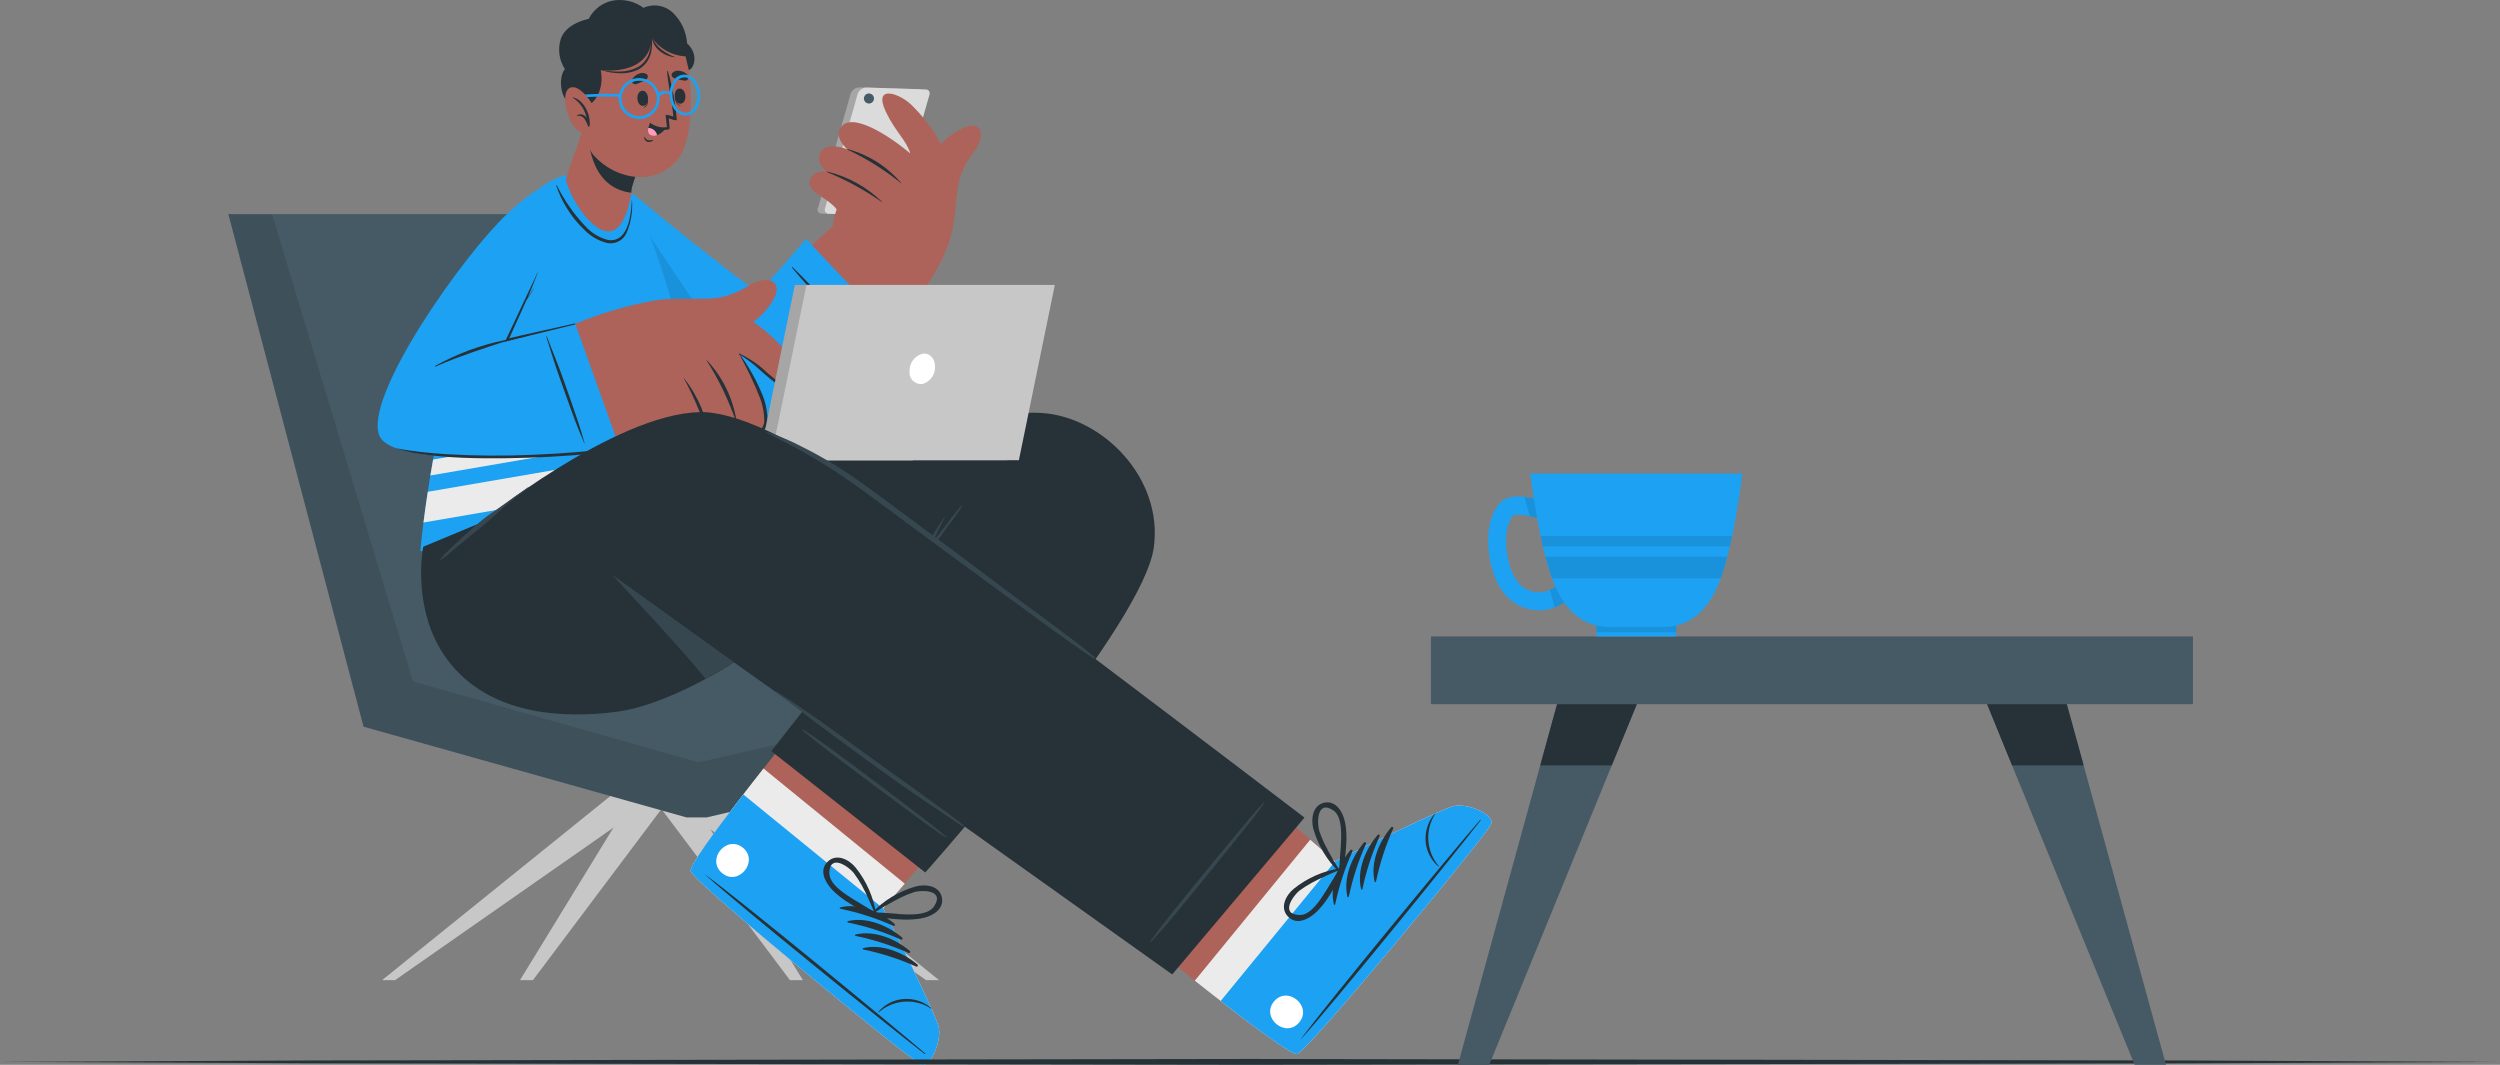 <svg width="324" height="138" viewBox="0 0 324 138" fill="none" xmlns="http://www.w3.org/2000/svg">
<rect x="0" y="0" width="324" height="138" fill="#808080" stroke="none"/>
<g clip-path="url(#clip0_999_1256)">
<path d="M79.317 102.995L49.524 127.022H51.206L85.611 102.995H79.317Z" fill="#C7C7C7"/>
<path d="M82.114 102.995L67.395 127.022H69.071L87.118 102.995H82.114Z" fill="#C7C7C7"/>
<path d="M89.33 102.995L104.049 127.022H102.372L84.331 102.995H89.33Z" fill="#C7C7C7"/>
<path d="M91.905 102.995L121.693 127.022H120.016L85.611 102.995H91.905Z" fill="#C7C7C7"/>
<path d="M141.621 94.179V87.149L100.716 85.472L79.105 27.753H29.595L47.115 94.179L88.964 105.934H91.59L141.621 94.179Z" fill="#455A64"/>
<path opacity="0.1" d="M29.595 27.753H35.259L53.513 88.305L90.538 98.798L141.622 87.149V94.179L91.59 105.934H88.964L47.115 94.179L29.595 27.753Z" fill="black"/>
<path d="M119.35 137.957C118.102 137.477 90.022 114.461 89.506 112.909C89.304 112.321 92.415 108.032 96.326 102.959C97.167 101.864 98.049 100.739 98.947 99.599C104.766 92.197 111.117 84.481 111.117 84.481L129.947 99.815L117.255 114.509L114.469 117.735C114.469 117.735 121.285 131.36 121.666 133.125C122.048 134.89 120.599 138.432 119.35 137.957Z" fill="#AD6359"/>
<path d="M119.35 137.956C118.101 137.476 90.022 114.461 89.505 112.908C89.263 112.186 93.914 106.008 98.947 99.597L117.256 114.519L114.47 117.744C114.47 117.744 121.285 131.37 121.667 133.135C122.048 134.899 120.599 138.431 119.35 137.956Z" fill="#EBEBEB"/>
<path d="M119.35 137.957C118.102 137.477 90.022 114.462 89.506 112.909C89.304 112.32 92.415 108.031 96.326 102.958L114.469 117.745C114.469 117.745 121.285 131.371 121.666 133.135C122.048 134.9 120.599 138.431 119.35 137.957Z" fill="#1DA1F3"/>
<path d="M119.872 136.501C115.229 132.527 96.28 116.935 91.415 113.358C91.378 113.327 91.358 113.358 91.415 113.384C95.872 117.425 114.96 132.849 119.805 136.575C119.907 136.656 119.963 136.584 119.872 136.501Z" fill="#263238"/>
<path d="M120.686 130.643C120.174 130.201 119.576 129.87 118.93 129.671C118.283 129.472 117.602 129.409 116.93 129.487C115.725 129.62 114.617 130.211 113.835 131.139C113.835 131.165 113.866 131.215 113.892 131.185C114.815 130.382 115.974 129.901 117.194 129.814C118.414 129.728 119.629 130.04 120.656 130.705C120.66 130.709 120.665 130.713 120.67 130.714C120.676 130.716 120.682 130.717 120.688 130.716C120.693 130.715 120.699 130.713 120.704 130.709C120.708 130.706 120.712 130.701 120.715 130.696C120.717 130.691 120.719 130.685 120.719 130.68C120.719 130.674 120.717 130.668 120.714 130.663C120.712 130.658 120.708 130.653 120.703 130.65C120.698 130.647 120.693 130.644 120.687 130.644L120.686 130.643Z" fill="#263238"/>
<path d="M115.915 119.712C114.053 118.138 111.324 117.012 108.888 117.596C108.796 117.622 108.831 117.748 108.888 117.771C111.243 118.255 113.538 118.992 115.734 119.97C115.751 119.982 115.77 119.991 115.79 119.995C115.81 120 115.831 120 115.852 119.997C115.872 119.993 115.891 119.985 115.909 119.974C115.926 119.963 115.941 119.949 115.953 119.932C115.965 119.915 115.974 119.896 115.978 119.876C115.983 119.856 115.983 119.835 115.98 119.814C115.976 119.794 115.968 119.774 115.957 119.757C115.946 119.74 115.932 119.724 115.915 119.713V119.712Z" fill="#263238"/>
<path d="M116.905 121.492C115.043 119.944 112.314 118.793 109.879 119.376C109.786 119.376 109.817 119.528 109.879 119.551C112.233 120.036 114.529 120.773 116.725 121.75C116.742 121.762 116.761 121.771 116.781 121.775C116.801 121.78 116.822 121.78 116.843 121.777C116.863 121.773 116.882 121.766 116.9 121.754C116.917 121.743 116.932 121.729 116.944 121.712C116.956 121.695 116.965 121.676 116.969 121.656C116.974 121.636 116.974 121.615 116.971 121.594C116.967 121.574 116.959 121.555 116.948 121.537C116.937 121.52 116.923 121.505 116.906 121.493L116.905 121.492Z" fill="#263238"/>
<path d="M117.896 123.232C116.034 121.658 113.304 120.533 110.869 121.116C110.776 121.116 110.808 121.268 110.869 121.291C113.224 121.776 115.519 122.513 117.715 123.49C117.732 123.502 117.751 123.511 117.772 123.515C117.792 123.52 117.813 123.52 117.833 123.517C117.853 123.513 117.873 123.505 117.89 123.494C117.908 123.483 117.923 123.469 117.935 123.452C117.947 123.435 117.955 123.416 117.96 123.396C117.964 123.376 117.965 123.355 117.961 123.334C117.957 123.314 117.95 123.294 117.939 123.277C117.928 123.26 117.913 123.244 117.896 123.233L117.896 123.232Z" fill="#263238"/>
<path d="M118.887 124.987C117.025 123.438 114.296 122.293 111.861 122.876C111.768 122.876 111.799 123.028 111.861 123.046C114.215 123.535 116.51 124.274 118.707 125.251C118.725 125.263 118.744 125.272 118.765 125.277C118.785 125.281 118.807 125.282 118.828 125.278C118.848 125.275 118.868 125.267 118.886 125.255C118.904 125.244 118.919 125.229 118.931 125.211C118.943 125.194 118.952 125.174 118.956 125.154C118.96 125.133 118.96 125.112 118.956 125.091C118.952 125.07 118.944 125.05 118.933 125.033C118.921 125.015 118.906 125 118.888 124.988L118.887 124.987Z" fill="#263238"/>
<path d="M96.28 109.863C94.159 108.14 91.476 111.412 93.597 113.161C95.717 114.911 98.399 111.592 96.28 109.863Z" fill="white"/>
<path d="M122.07 116.331C121.766 114.757 119.929 114.545 118.67 114.886C116.51 115.505 114.553 116.684 112.995 118.303C112.986 118.309 112.979 118.316 112.974 118.324C112.97 118.333 112.967 118.343 112.967 118.353C112.967 118.362 112.97 118.372 112.974 118.381C112.979 118.389 112.986 118.397 112.995 118.402C112.973 118.443 112.961 118.489 112.961 118.536C112.96 118.583 112.971 118.629 112.991 118.672C113.012 118.714 113.042 118.751 113.079 118.779C113.117 118.807 113.16 118.827 113.206 118.835C115.311 119.005 117.538 119.449 119.624 118.969C120.878 118.71 122.358 117.841 122.07 116.331ZM116.477 118.442C115.445 118.38 114.414 118.272 113.382 118.251C114.465 117.554 115.582 116.911 116.73 116.326C117.291 116.052 117.87 115.815 118.463 115.619C119.381 115.335 122.518 115.273 121.043 117.477C120.202 118.716 117.71 118.53 116.477 118.465V118.442Z" fill="#263238"/>
<path d="M107.737 115.185C109.171 116.782 111.245 117.699 113.061 118.798C113.103 118.818 113.15 118.828 113.196 118.826C113.243 118.825 113.289 118.813 113.33 118.791C113.371 118.768 113.407 118.737 113.433 118.699C113.46 118.66 113.478 118.616 113.484 118.57C113.494 118.571 113.504 118.57 113.514 118.566C113.523 118.563 113.531 118.557 113.538 118.55C113.544 118.542 113.549 118.533 113.551 118.523C113.554 118.514 113.554 118.504 113.551 118.494C113.212 116.277 112.295 114.189 110.891 112.44C110.055 111.407 108.435 110.551 107.279 111.661C106.123 112.77 106.917 114.266 107.737 115.185ZM107.474 113.178C107.526 110.516 110.054 112.372 110.642 113.136C111.02 113.64 111.365 114.167 111.674 114.716C112.314 115.841 112.778 117.033 113.304 118.213C112.442 117.63 111.54 117.13 110.658 116.582C109.61 115.927 107.469 114.642 107.495 113.176L107.474 113.178Z" fill="#263238"/>
<path d="M149.526 71C148.102 80.868 123.416 109.1 120.563 112.336C120.14 112.811 119.914 113.075 119.914 113.075L99.963 97.348L100.201 97.048L118.213 74.04L65.324 73.085L85.598 57.704C85.598 57.704 87.213 58.664 90.608 58.22C102.298 56.672 128.66 53.188 134.866 53.513C142.844 53.936 150.805 61.947 149.526 71Z" fill="#263238"/>
<path d="M124.658 65.482C123.991 66.216 123.371 66.992 122.801 67.805C122.166 68.621 121.516 69.425 120.882 70.238V70.264C120.995 70.021 121.104 69.784 121.222 69.546C121.63 68.731 121.955 67.889 122.429 67.113C122.432 67.108 122.434 67.102 122.435 67.096C122.436 67.091 122.436 67.085 122.434 67.079C122.433 67.073 122.431 67.068 122.427 67.063C122.424 67.059 122.419 67.055 122.414 67.052C122.409 67.049 122.404 67.046 122.398 67.046C122.392 67.045 122.386 67.045 122.381 67.046C122.375 67.048 122.37 67.05 122.365 67.054C122.36 67.057 122.356 67.061 122.353 67.066C121.863 67.84 121.321 68.573 120.878 69.384C120.682 69.764 120.491 70.153 120.316 70.545C120.223 70.762 120.125 70.978 120.037 71.201C119.989 71.302 119.949 71.407 119.918 71.515C119.629 71.895 119.35 72.276 119.077 72.661C118.469 73.518 117.932 74.426 117.313 75.278C117.282 75.319 117.354 75.365 117.389 75.324C118.009 74.524 118.705 73.776 119.334 72.986C119.964 72.196 120.588 71.344 121.192 70.508C121.796 69.673 122.358 68.867 122.946 68.046C123.59 67.243 124.183 66.401 124.721 65.523C124.725 65.514 124.725 65.504 124.723 65.495C124.72 65.486 124.714 65.478 124.705 65.473C124.697 65.468 124.687 65.466 124.678 65.467C124.668 65.469 124.66 65.474 124.654 65.482H124.658Z" fill="#37474F"/>
<path d="M122.637 108.439C121.502 107.451 120.281 106.538 119.087 105.616C117.894 104.694 116.683 103.774 115.476 102.865C113.056 101.04 110.643 99.205 108.197 97.42C106.855 96.432 105.504 95.469 104.106 94.556C104.044 94.519 103.976 94.617 104.03 94.665C106.33 96.631 108.776 98.422 111.191 100.239C113.605 102.055 116.045 103.852 118.496 105.658C119.837 106.633 121.174 107.64 122.571 108.533C122.631 108.588 122.698 108.48 122.637 108.439Z" fill="#37474F"/>
<path d="M79.704 31.645C85.192 42.096 91.704 53.188 97.874 54.793C103.739 56.342 117.705 41.694 120.057 36.832C120.877 35.159 109.822 27.826 108.253 29.054C105.307 31.382 98.849 38.742 97.935 38.559C97.022 38.376 89.165 31.395 82.113 25.527C77.816 21.968 75.906 24.404 79.704 31.645Z" fill="#AD6359"/>
<path d="M110.266 12.074L106.041 26.871C105.985 26.952 105.952 27.046 105.948 27.144C105.944 27.242 105.967 27.339 106.016 27.424C106.065 27.509 106.136 27.578 106.223 27.624C106.31 27.67 106.407 27.69 106.505 27.682L114.197 27.924C114.433 27.914 114.66 27.837 114.854 27.702C115.047 27.568 115.199 27.381 115.291 27.164L119.516 12.367C119.692 11.933 119.48 11.572 119.052 11.561L111.349 11.324C111.116 11.335 110.891 11.412 110.7 11.545C110.508 11.679 110.358 11.863 110.266 12.078L110.266 12.074Z" fill="#A6A6A6"/>
<path d="M111.177 12.1L106.952 26.897C106.782 27.331 106.988 27.692 107.416 27.708L115.113 27.95C115.348 27.939 115.574 27.861 115.767 27.727C115.959 27.592 116.11 27.406 116.201 27.19L120.426 12.393C120.602 11.959 120.39 11.598 119.962 11.587L112.27 11.345C112.034 11.355 111.807 11.432 111.613 11.567C111.42 11.701 111.268 11.888 111.176 12.105L111.177 12.1Z" fill="#DBDBDB"/>
<path d="M113.265 12.848C113.247 12.99 113.183 13.122 113.083 13.224C112.983 13.327 112.853 13.393 112.712 13.415C112.57 13.436 112.426 13.41 112.3 13.341C112.175 13.273 112.075 13.165 112.017 13.035C111.958 12.904 111.944 12.758 111.976 12.619C112.009 12.479 112.085 12.354 112.195 12.263C112.305 12.171 112.442 12.118 112.584 12.111C112.727 12.105 112.868 12.145 112.986 12.226C113.085 12.294 113.163 12.388 113.212 12.498C113.262 12.608 113.28 12.729 113.265 12.848Z" fill="#455A64"/>
<path d="M123.632 28.456C124.282 24.157 123.784 22.954 126.264 19.614C127.888 17.421 127.187 15.444 124.633 16.673C120.453 18.691 118.443 24.063 118.293 26.128L123.632 28.456Z" fill="#AD6359"/>
<path d="M118.086 39.729C118.086 39.729 122.1 35.043 123.245 30.529C124.035 27.406 125 20.423 118.179 13.649C116.559 12.044 113.118 10.903 114.805 14.485C116.008 17.029 117.541 18.287 117.968 19.889C117.968 19.889 113.412 18.96 111.87 20.643C110.519 22.116 109.275 23.684 108.146 25.334C108.401 25.609 108.673 25.867 108.961 26.108C108.961 26.108 107.669 27.822 107.929 31.073L118.086 39.729Z" fill="#AD6359"/>
<path d="M123.521 27.428C122.335 24.924 120.748 22.631 118.821 20.641C116.304 18.297 110.82 14.448 109.107 16.331C107.853 17.709 109.819 19.356 109.819 19.356C109.819 19.356 107.239 18.247 106.352 19.736C105.568 21.099 107.162 22.28 107.162 22.28C107.162 22.28 105.471 21.883 104.964 23.338C104.356 25.087 108.005 25.64 108.921 27.947C109.13 28.469 123.521 27.428 123.521 27.428Z" fill="#AD6359"/>
<path d="M116.787 23.717C114.987 21.589 112.581 20.06 109.889 19.335C109.813 19.335 109.771 19.367 109.828 19.392C112.31 20.553 114.64 22.015 116.767 23.743C116.767 23.743 116.793 23.733 116.787 23.717Z" fill="#263238"/>
<path d="M114.346 26.189C112.363 24.25 109.892 22.882 107.196 22.231C107.129 22.231 107.083 22.262 107.144 22.288C109.678 23.324 112.087 24.641 114.326 26.216C114.326 26.216 114.356 26.205 114.346 26.189Z" fill="#263238"/>
<path d="M104.461 30.959L115.992 43.176C115.992 43.176 103.831 56.817 98.121 55.393C92.411 53.969 81.613 38.5 78.151 28.683C75.752 21.881 79.519 22.981 83.49 26.31C87.461 29.638 97.832 37.907 98.286 37.791C98.741 37.675 104.461 30.959 104.461 30.959Z" fill="#1DA1F3"/>
<path opacity="0.1" d="M100.562 55.269C99.767 55.52 98.922 55.562 98.106 55.393C92.395 53.969 81.597 38.505 78.135 28.683C76.557 24.209 77.661 23.156 79.731 23.92C85.957 33.153 94.237 45.529 100.562 55.269Z" fill="black"/>
<path d="M112.241 45.212C110.575 43.523 103.986 36.381 102.687 34.744C102.594 34.631 102.646 34.543 102.754 34.652C106.123 37.976 109.313 41.479 112.308 45.145C112.344 45.183 112.282 45.251 112.241 45.212Z" fill="#263238"/>
<path d="M92.514 64.719C92.514 64.719 54.704 71.638 54.508 71.428C54.312 71.218 58.671 30.308 71.501 23.392C73.565 22.298 78.45 21.652 80.546 23.79C86.519 29.87 93.009 64.167 92.514 64.719Z" fill="#1DA1F3"/>
<path d="M92.116 61.328L54.884 67.715C55.023 66.59 55.209 65.248 55.441 63.736L91.43 57.543C91.707 58.989 91.935 60.264 92.116 61.328Z" fill="#EBEBEB"/>
<path d="M91.032 55.568L55.776 61.622C55.885 60.951 56.004 60.265 56.132 59.557L90.625 53.637C90.769 54.287 90.905 54.938 91.032 55.568Z" fill="#EBEBEB"/>
<path d="M78.873 29.999C76.764 29.999 74.075 26.107 73.325 23.289C73.718 21.917 74.18 20.565 74.708 19.238C75.151 17.945 75.616 16.487 75.94 15.109L83.957 19.238C83.067 20.82 82.374 22.506 81.894 24.257C81.849 24.444 81.823 24.636 81.818 24.829V24.922C81.706 26.056 80.911 30.004 78.873 29.999Z" fill="#AD6359"/>
<path d="M83.96 19.297C83.07 20.879 82.377 22.564 81.897 24.315C81.852 24.503 81.826 24.695 81.821 24.888C81.823 24.917 81.823 24.946 81.821 24.975C81.52 24.951 81.223 24.898 80.933 24.815C76.007 23.505 76.089 17.027 76.207 15.288L83.96 19.297Z" fill="#263238"/>
<path d="M75.598 5.793C74.313 8.775 74.958 17.882 76.934 20.115C79.802 23.351 84.99 24.197 87.856 20.631C90.641 17.184 89.589 5.333 87.34 3.253C84.007 0.203 77.491 1.38 75.598 5.793Z" fill="#AD6359"/>
<path d="M83.898 12.342C83.898 12.317 83.857 12.374 83.857 12.399C83.933 13.008 83.918 13.716 83.387 13.948V13.984C84.058 13.844 84.071 12.905 83.898 12.342Z" fill="#263238"/>
<path d="M83.303 11.759C82.315 11.759 82.421 13.742 83.334 13.726C84.248 13.71 84.125 11.744 83.303 11.759Z" fill="#263238"/>
<path d="M87.478 12.146C87.478 12.146 87.53 12.172 87.53 12.198C87.53 12.806 87.659 13.503 88.222 13.679V13.715C87.542 13.653 87.396 12.724 87.478 12.146Z" fill="#263238"/>
<path d="M87.989 11.481C88.964 11.357 89.144 13.318 88.242 13.432C87.34 13.546 87.174 11.589 87.989 11.481Z" fill="#263238"/>
<path d="M82.459 10.897C82.713 10.807 82.963 10.703 83.206 10.587C83.485 10.52 83.733 10.359 83.908 10.131C83.955 10.048 83.971 9.951 83.954 9.856C83.937 9.762 83.888 9.677 83.815 9.615C83.663 9.516 83.487 9.46 83.306 9.451C83.125 9.441 82.944 9.48 82.783 9.563C82.425 9.684 82.125 9.934 81.942 10.265C81.901 10.342 81.884 10.43 81.892 10.517C81.901 10.604 81.935 10.686 81.99 10.754C82.045 10.822 82.119 10.871 82.202 10.898C82.285 10.924 82.375 10.924 82.459 10.9V10.897Z" fill="#263238"/>
<path d="M88.696 10.448C88.422 10.417 88.18 10.345 87.906 10.289C87.619 10.269 87.345 10.157 87.127 9.969C87.069 9.895 87.037 9.804 87.037 9.71C87.037 9.617 87.069 9.525 87.127 9.452C87.26 9.32 87.426 9.227 87.608 9.183C87.79 9.138 87.981 9.144 88.159 9.199C88.529 9.25 88.868 9.434 89.114 9.715C89.177 9.785 89.216 9.872 89.226 9.965C89.236 10.058 89.217 10.152 89.17 10.233C89.124 10.315 89.053 10.379 88.968 10.418C88.883 10.456 88.788 10.467 88.696 10.448Z" fill="#263238"/>
<path d="M83.541 17.751C83.665 17.916 83.779 18.131 83.998 18.179C84.222 18.207 84.451 18.187 84.668 18.122L84.694 18.153C84.591 18.26 84.46 18.337 84.317 18.376C84.174 18.415 84.022 18.415 83.879 18.375C83.76 18.326 83.659 18.242 83.588 18.134C83.517 18.027 83.48 17.9 83.481 17.771C83.491 17.751 83.521 17.751 83.541 17.751Z" fill="#263238"/>
<path d="M84.213 15.971C84.38 16.204 84.594 16.399 84.841 16.545C85.088 16.691 85.362 16.783 85.647 16.817C85.895 16.853 86.147 16.853 86.395 16.817C86.487 16.808 86.579 16.79 86.668 16.765C86.701 16.758 86.73 16.741 86.751 16.715C86.772 16.69 86.785 16.659 86.787 16.626L86.678 15.325C86.854 15.401 87.746 15.749 87.71 15.501C87.545 13.388 87.165 11.297 86.576 9.261C86.575 9.253 86.572 9.245 86.568 9.238C86.564 9.231 86.558 9.224 86.552 9.219C86.545 9.215 86.537 9.211 86.529 9.21C86.521 9.208 86.513 9.208 86.504 9.21C86.496 9.212 86.489 9.215 86.482 9.22C86.475 9.225 86.47 9.232 86.466 9.239C86.462 9.246 86.46 9.254 86.459 9.263C86.459 9.271 86.46 9.279 86.462 9.287C86.607 11.238 87.092 13.153 87.267 15.114C86.949 14.985 86.613 14.902 86.272 14.866C86.235 14.866 86.447 16.462 86.442 16.476C86.059 16.534 85.669 16.515 85.294 16.419C84.919 16.323 84.568 16.153 84.26 15.919C84.223 15.878 84.176 15.924 84.213 15.971Z" fill="#263238"/>
<path d="M86.199 16.718C85.931 17.072 85.575 17.35 85.166 17.523C84.94 17.614 84.691 17.63 84.454 17.57C83.938 17.441 83.938 16.971 84.021 16.568C84.073 16.354 84.15 16.146 84.249 15.949C84.801 16.405 85.484 16.674 86.199 16.718L86.199 16.718Z" fill="#263238"/>
<path d="M85.167 17.53C84.941 17.62 84.691 17.637 84.455 17.576C83.939 17.447 83.939 16.978 84.022 16.575C84.292 16.582 84.552 16.68 84.76 16.853C84.968 17.026 85.112 17.265 85.167 17.53Z" fill="#FF9CBD"/>
<path d="M74.756 14.014C77.129 14.2 78.368 11.377 77.852 9.096C77.852 9.096 84.151 9.978 84.492 4.914C84.993 5.614 85.645 6.192 86.399 6.607C87.154 7.022 87.992 7.261 88.851 7.309L89.269 9.09C89.919 8.909 90.62 7.072 89.047 5.616C88.947 4.065 88.252 2.611 87.108 1.56C86.608 1.121 85.992 0.836 85.334 0.739C84.676 0.642 84.004 0.737 83.399 1.012C82.305 0.209 80.942 -0.137 79.599 0.047C78.898 0.154 78.233 0.427 77.659 0.844C77.086 1.261 76.621 1.809 76.302 2.442C76.302 2.442 73.171 3.015 72.624 5.234C72.454 5.86 72.419 6.515 72.52 7.155C72.621 7.796 72.857 8.408 73.212 8.95C73.212 8.95 72.418 9.817 72.805 11.717C73.051 12.936 74.044 13.958 74.756 14.014Z" fill="#263238"/>
<path d="M84.357 4.461C84.398 4.873 84.398 5.288 84.357 5.7C84.325 6.107 84.245 6.509 84.12 6.898C83.872 7.664 83.346 8.308 82.645 8.704C81.923 9.074 81.124 9.269 80.313 9.272C79.906 9.272 79.493 9.272 79.08 9.231C78.668 9.19 78.26 9.133 77.847 9.097C78.249 9.195 78.658 9.283 79.063 9.376C79.477 9.442 79.894 9.482 80.312 9.495C81.168 9.535 82.02 9.358 82.788 8.979C83.544 8.542 84.099 7.827 84.336 6.987C84.555 6.16 84.563 5.292 84.357 4.461Z" fill="#263238"/>
<path d="M87.587 7.429C86.9 7.194 86.257 6.845 85.686 6.396C85.407 6.17 85.159 5.908 84.948 5.617C84.741 5.317 84.568 4.995 84.432 4.657C84.465 5.038 84.579 5.407 84.767 5.74C84.952 6.081 85.203 6.381 85.505 6.623C85.803 6.864 86.137 7.057 86.494 7.196C86.845 7.333 87.216 7.411 87.593 7.428L87.587 7.429Z" fill="#263238"/>
<path d="M82.701 15.418C82.205 15.393 81.726 15.23 81.319 14.947C80.911 14.664 80.591 14.272 80.395 13.816C80.199 13.359 80.135 12.857 80.21 12.367C80.286 11.876 80.497 11.416 80.82 11.039C81.144 10.663 81.566 10.384 82.04 10.236C82.513 10.088 83.019 10.076 83.499 10.201C83.98 10.326 84.415 10.583 84.757 10.944C85.098 11.304 85.331 11.753 85.43 12.239C85.568 12.928 85.428 13.642 85.042 14.228C84.656 14.814 84.053 15.223 83.367 15.367C83.148 15.412 82.924 15.43 82.701 15.419V15.418ZM82.943 10.468C82.751 10.458 82.559 10.473 82.371 10.514C81.801 10.634 81.297 10.966 80.964 11.444C80.63 11.921 80.49 12.508 80.574 13.085C80.657 13.662 80.957 14.186 81.413 14.549C81.868 14.912 82.445 15.089 83.026 15.042C83.606 14.995 84.147 14.728 84.539 14.296C84.93 13.864 85.142 13.299 85.131 12.716C85.121 12.133 84.889 11.576 84.482 11.159C84.076 10.741 83.525 10.494 82.943 10.468Z" fill="#1DA1F3"/>
<path d="M88.772 14.97C87.74 14.918 86.889 13.834 86.796 12.456C86.735 11.796 86.887 11.134 87.229 10.567C87.36 10.315 87.553 10.1 87.791 9.944C88.028 9.788 88.302 9.696 88.585 9.676C88.869 9.656 89.152 9.71 89.409 9.831C89.666 9.953 89.887 10.139 90.051 10.371C90.46 10.89 90.698 11.523 90.735 12.183C90.833 13.643 90.028 14.893 88.945 14.97H88.772ZM88.741 10.027H88.607C88.382 10.054 88.167 10.133 87.98 10.26C87.792 10.387 87.637 10.556 87.529 10.755C87.23 11.261 87.097 11.847 87.149 12.432C87.236 13.697 88.031 14.678 88.923 14.615C89.816 14.553 90.471 13.475 90.383 12.21C90.355 11.623 90.144 11.06 89.78 10.6C89.658 10.434 89.503 10.296 89.325 10.194C89.146 10.093 88.948 10.03 88.743 10.011L88.741 10.027Z" fill="#1DA1F3"/>
<path d="M85.363 12.549L85.115 12.295C85.352 12.013 85.688 11.831 86.054 11.787C86.42 11.743 86.789 11.84 87.086 12.058L86.844 12.316C86.224 11.738 85.399 12.517 85.363 12.549Z" fill="#1DA1F3"/>
<path d="M74.143 14.102L73.818 13.957C73.885 13.805 74.483 12.471 75.267 12.284C76.984 12.16 78.706 12.125 80.426 12.181V12.537C78.728 12.477 77.028 12.508 75.334 12.63C74.829 12.755 74.302 13.731 74.143 14.102Z" fill="#1DA1F3"/>
<path d="M76.995 13.855C76.995 13.855 75.236 10.758 73.859 11.383C72.482 12.008 73.627 16.317 75.112 17.029C75.296 17.137 75.5 17.205 75.711 17.231C75.923 17.256 76.137 17.237 76.341 17.175C76.545 17.114 76.734 17.011 76.896 16.873C77.058 16.735 77.191 16.565 77.284 16.374L76.995 13.855Z" fill="#AD6359"/>
<path d="M74.204 12.615C74.204 12.615 74.173 12.646 74.204 12.656C74.678 12.947 75.085 13.334 75.4 13.792C75.714 14.251 75.928 14.771 76.028 15.318C75.975 15.204 75.899 15.102 75.803 15.021C75.708 14.94 75.596 14.88 75.475 14.847C75.354 14.814 75.227 14.807 75.103 14.828C74.98 14.848 74.862 14.896 74.759 14.966C74.753 14.97 74.749 14.974 74.746 14.979C74.743 14.985 74.742 14.991 74.742 14.997C74.742 15.003 74.743 15.009 74.746 15.015C74.749 15.02 74.753 15.025 74.759 15.028C74.954 14.984 75.158 15.002 75.343 15.078C75.527 15.155 75.684 15.287 75.791 15.456C75.966 15.743 76.111 16.048 76.224 16.365C76.265 16.463 76.441 16.426 76.415 16.313V16.287C76.577 14.912 75.68 12.889 74.204 12.615Z" fill="#263238"/>
<path d="M81.912 25.921H81.886C81.799 27.645 81.484 31.598 78.713 31.082C77.617 30.777 76.63 30.169 75.865 29.327C74.372 27.751 73.124 25.959 72.164 24.012C72.138 23.965 72.076 24.012 72.088 24.053C72.422 25.061 72.874 26.026 73.435 26.927C74.058 27.971 74.822 28.925 75.705 29.761C76.53 30.622 77.585 31.228 78.745 31.506C79.254 31.592 79.776 31.503 80.227 31.253C80.678 31.002 81.031 30.605 81.226 30.128C81.781 28.799 82.016 27.358 81.912 25.921Z" fill="#263238"/>
<path d="M67.263 26.639C61.361 31.8 46.23 52.187 49.944 56.548C53.659 60.91 77.013 57.885 83.725 55.475C85.727 54.758 79.671 42.138 77.463 41.636C75.616 41.212 65.644 44.624 65.422 44.046C65.2 43.468 67.145 38.968 70.271 30.906C73.875 21.617 69.871 24.352 67.263 26.639Z" fill="#AD6359"/>
<path d="M87.314 38.747C92.013 38.566 93.246 39.263 97.118 36.982C99.666 35.501 101.709 36.491 100.082 39.093C97.415 43.34 91.399 44.847 89.166 44.77L87.314 38.747Z" fill="#AD6359"/>
<path d="M74.56 41.973C77.925 40.557 81.441 39.531 85.038 38.912C88.489 38.437 96.109 38.236 102.579 46.386C104.126 48.321 104.921 52.165 101.274 49.911C98.694 48.314 97.523 46.52 95.846 45.864C95.846 45.864 96.302 50.871 94.299 52.331C92.552 53.606 90.718 54.757 88.81 55.773C88.546 55.466 88.301 55.142 88.077 54.803C88.077 54.803 86.086 55.99 82.624 55.319L74.56 41.973Z" fill="#AD6359"/>
<path d="M88.407 38.989C89.955 39.991 93.133 42.168 95.114 44.858C97.332 47.846 100.789 54.205 98.58 55.82C96.95 57.007 95.412 54.695 95.412 54.695C95.412 54.695 96.29 57.621 94.582 58.369C93.034 59.054 91.945 57.192 91.945 57.192C91.945 57.192 92.177 59.061 90.552 59.432C88.597 59.877 88.442 55.887 86.074 54.622C85.554 54.339 88.407 38.989 88.407 38.989Z" fill="#AD6359"/>
<path d="M91.58 46.654C93.649 48.848 95.001 51.62 95.456 54.602C95.456 54.678 95.409 54.726 95.389 54.659C94.436 51.853 93.147 49.172 91.551 46.675C91.551 46.675 91.569 46.654 91.58 46.654Z" fill="#263238"/>
<path d="M88.65 49.007C90.499 51.37 91.673 54.19 92.049 57.167C92.049 57.243 91.998 57.291 91.973 57.219C91.167 54.37 90.042 51.62 88.62 49.023C88.62 49.023 88.619 48.992 88.65 49.007Z" fill="#263238"/>
<path d="M95.841 45.838C97.161 46.442 98.366 47.272 99.401 48.289C99.982 48.798 100.591 49.274 101.225 49.714C101.808 50.111 102.665 50.702 103.371 50.23C103.54 50.082 103.666 49.893 103.736 49.681C103.807 49.468 103.82 49.241 103.774 49.022C103.649 48.391 103.426 47.783 103.113 47.221C103.113 47.221 103.139 47.18 103.15 47.221C103.459 47.733 103.713 48.276 103.91 48.841C104.027 49.23 104.027 49.645 103.91 50.034C103.606 50.844 102.609 50.854 101.939 50.55C101.54 50.358 101.161 50.127 100.809 49.858C100.463 49.61 100.125 49.342 99.777 49.073C99.106 48.516 98.472 47.922 97.811 47.355C97.157 46.819 96.467 46.328 95.748 45.884C95.745 45.877 95.743 45.87 95.743 45.863C95.742 45.856 95.743 45.849 95.746 45.842C95.748 45.835 95.752 45.829 95.757 45.824C95.761 45.819 95.767 45.814 95.773 45.811C95.78 45.808 95.787 45.807 95.794 45.806C95.801 45.806 95.808 45.807 95.815 45.809C95.822 45.812 95.828 45.815 95.833 45.82C95.838 45.825 95.843 45.831 95.846 45.837L95.841 45.838Z" fill="#263238"/>
<path d="M98.453 51.475C97.69 49.552 96.801 47.682 95.793 45.875L95.829 45.844C97.048 47.508 98.057 49.316 98.832 51.228C99.256 52.269 99.467 53.386 99.451 54.51C99.467 54.964 99.305 55.407 99.001 55.745C98.697 56.083 98.274 56.29 97.821 56.322C97.353 56.357 96.887 56.232 96.5 55.966C96.049 55.626 95.675 55.195 95.401 54.702C95.401 54.702 95.401 54.65 95.432 54.67C95.672 55.05 95.995 55.37 96.377 55.605C96.759 55.84 97.19 55.985 97.636 56.028C97.828 56.029 98.018 55.992 98.196 55.918C98.373 55.844 98.534 55.736 98.668 55.6C98.942 55.243 99.078 54.799 99.049 54.35C99.021 53.365 98.822 52.392 98.46 51.475H98.453Z" fill="#263238"/>
<path d="M74.56 41.973L80.318 58.081C80.318 58.081 51.107 61.622 49.142 56.408C47.176 51.196 60.223 32.827 65.787 27.661C72.241 21.668 72.756 23.98 70.894 29.673C68.949 35.64 65.483 44.196 65.483 44.196L74.56 41.973Z" fill="#1DA1F3"/>
<path d="M56.396 47.418C57.815 46.638 59.288 45.96 60.804 45.389C62.312 44.836 63.859 44.396 65.432 44.073C66.324 43.871 67.222 43.717 68.124 43.557C68.124 43.557 68.156 43.593 68.124 43.598C66.553 43.938 65.003 44.37 63.481 44.89C61.958 45.389 60.45 45.917 58.957 46.475C58.106 46.795 57.275 47.146 56.44 47.508C56.428 47.514 56.413 47.515 56.4 47.51C56.387 47.506 56.376 47.497 56.37 47.484C56.364 47.472 56.363 47.458 56.367 47.445C56.372 47.432 56.381 47.421 56.393 47.415L56.396 47.418Z" fill="#263238"/>
<path d="M74.488 41.922C74.336 41.947 66.27 43.746 66.002 43.836C66.043 43.723 67.864 39.707 68.13 39.122L68.206 38.946C68.376 38.688 68.546 38.43 68.722 38.167C68.897 37.904 69.129 37.491 69.33 37.134L68.68 38.123C68.582 38.275 68.484 38.432 68.391 38.593C68.572 38.174 68.747 37.756 68.907 37.339C69.186 36.668 69.423 35.991 69.701 35.315H69.665C69.149 36.487 68.556 37.638 68.019 38.813C67.483 39.988 65.44 44.279 65.44 44.279C65.44 44.279 74.35 42.105 74.525 42.049C74.539 42.043 74.55 42.031 74.556 42.017C74.562 42.002 74.562 41.986 74.557 41.971C74.552 41.957 74.542 41.944 74.528 41.937C74.515 41.929 74.499 41.927 74.484 41.931L74.488 41.922Z" fill="#263238"/>
<path d="M74.008 52.001C73.373 50.205 72.759 48.388 72.057 46.628C71.66 45.621 71.268 44.615 70.866 43.608C70.866 43.572 70.783 43.608 70.79 43.608C71.352 45.433 71.92 47.268 72.57 49.069C73.219 50.871 73.839 52.683 74.504 54.447C74.885 55.461 75.295 56.463 75.732 57.452H75.769C75.272 55.614 74.642 53.813 74.008 52.001Z" fill="#263238"/>
<path d="M80.663 58.355C80.426 57.839 80.147 57.139 79.874 56.647C79.807 56.513 79.709 56.533 79.76 56.647C79.936 57.096 80.064 57.596 80.24 58.061C79.827 58.097 79.42 58.128 79.012 58.174L77.593 58.326C76.664 58.422 75.736 58.51 74.807 58.589C72.93 58.744 71.048 58.86 69.163 58.935C65.381 59.109 61.593 59.083 57.814 58.859C56.782 58.792 55.704 58.707 54.651 58.586C53.599 58.464 52.433 58.322 51.556 58.129C51.53 58.129 51.519 58.166 51.556 58.176C52.427 58.453 53.319 58.662 54.223 58.8C55.172 58.939 56.123 59.058 57.076 59.141C58.976 59.311 60.888 59.378 62.797 59.394C66.581 59.425 70.364 59.298 74.147 59.014C75.205 58.938 76.257 58.843 77.315 58.74L78.911 58.569C79.501 58.558 80.088 58.486 80.663 58.355Z" fill="#263238"/>
<path d="M118.298 57.998H81.52V59.645H118.298V57.998Z" fill="#C7C7C7"/>
<path d="M118.295 57.998V59.645H93.298L94.557 57.998H118.295Z" fill="#A6A6A6"/>
<path d="M98.354 59.645H130.54L135.198 36.925H103.012L98.354 59.645Z" fill="#A6A6A6"/>
<path d="M99.86 59.645H132.047L136.705 36.925H104.518L99.86 59.645Z" fill="#C7C7C7"/>
<path d="M121.18 47.439C121.216 47.946 121.08 48.45 120.793 48.87C120.507 49.289 120.087 49.6 119.602 49.751C119.378 49.789 119.148 49.775 118.931 49.71C118.713 49.645 118.514 49.531 118.347 49.377C118.181 49.223 118.052 49.032 117.971 48.82C117.889 48.608 117.858 48.38 117.879 48.154C117.852 47.648 117.996 47.147 118.286 46.732C118.577 46.316 118.998 46.011 119.483 45.862C120.377 45.653 121.151 46.37 121.18 47.439Z" fill="white"/>
<path d="M193.252 106.808C192.773 108.057 169.676 136.072 168.118 136.588C167.53 136.784 163.254 133.657 158.198 129.729C157.104 128.883 155.979 128 154.844 127.097C147.467 121.249 139.775 114.874 139.775 114.874L155.204 96.087L169.845 108.825L173.065 111.622C173.065 111.622 186.674 104.851 188.444 104.458C190.214 104.066 193.732 105.559 193.252 106.808Z" fill="#AD6359"/>
<path d="M193.253 106.808C192.774 108.058 169.676 136.073 168.119 136.589C167.402 136.821 161.237 132.16 154.845 127.097L169.805 108.824L173.025 111.622C173.025 111.622 186.671 104.85 188.44 104.457C190.209 104.065 193.733 105.559 193.253 106.808Z" fill="#EBEBEB"/>
<path d="M193.253 106.809C192.774 108.058 169.676 136.073 168.119 136.589C167.531 136.785 163.255 133.658 158.198 129.73L173.036 111.624C173.036 111.624 186.671 104.852 188.441 104.46C190.211 104.068 193.733 105.559 193.253 106.809Z" fill="#1DA1F3"/>
<path d="M191.798 106.288C187.81 110.886 172.168 129.823 168.583 134.674C168.557 134.715 168.583 134.736 168.614 134.674C172.663 130.2 188.161 111.134 191.886 106.323C191.957 106.246 191.885 106.19 191.798 106.288Z" fill="#263238"/>
<path d="M185.948 105.444C185.504 105.956 185.17 106.554 184.969 107.201C184.767 107.847 184.702 108.529 184.776 109.202C184.909 110.406 185.496 111.514 186.417 112.299C186.449 112.299 186.493 112.268 186.464 112.242C185.669 111.313 185.195 110.152 185.113 108.932C185.031 107.712 185.345 106.498 186.008 105.47C186.036 105.456 185.979 105.409 185.948 105.444Z" fill="#263238"/>
<path d="M175.006 110.189C173.427 112.048 172.297 114.773 172.87 117.208C172.87 117.301 173.022 117.27 173.04 117.208C173.536 114.854 174.281 112.56 175.264 110.365C175.287 110.331 175.296 110.289 175.288 110.248C175.281 110.207 175.257 110.171 175.223 110.148C175.189 110.125 175.147 110.116 175.106 110.124C175.065 110.132 175.03 110.155 175.006 110.189H175.006Z" fill="#263238"/>
<path d="M176.764 109.203C175.191 111.061 174.056 113.786 174.629 116.222C174.629 116.315 174.788 116.284 174.804 116.222C175.296 113.868 176.04 111.574 177.023 109.379C177.046 109.345 177.055 109.303 177.047 109.262C177.039 109.222 177.016 109.186 176.982 109.162C176.947 109.139 176.905 109.13 176.865 109.138C176.824 109.146 176.788 109.169 176.765 109.203L176.764 109.203Z" fill="#263238"/>
<path d="M178.532 108.218C176.954 110.076 175.823 112.801 176.396 115.236C176.396 115.335 176.548 115.298 176.567 115.236C177.061 112.882 177.807 110.588 178.791 108.393C178.814 108.359 178.823 108.317 178.815 108.276C178.807 108.236 178.784 108.2 178.75 108.176C178.715 108.153 178.673 108.144 178.633 108.152C178.592 108.16 178.556 108.183 178.533 108.218H178.532Z" fill="#263238"/>
<path d="M180.288 107.231C178.715 109.089 177.579 111.819 178.152 114.255C178.178 114.348 178.312 114.317 178.328 114.255C178.821 111.902 179.565 109.608 180.546 107.412C180.558 107.395 180.567 107.376 180.571 107.356C180.576 107.336 180.576 107.315 180.572 107.294C180.569 107.274 180.561 107.255 180.55 107.237C180.539 107.22 180.525 107.205 180.508 107.193C180.491 107.181 180.472 107.172 180.452 107.168C180.431 107.163 180.411 107.163 180.39 107.166C180.37 107.17 180.35 107.178 180.333 107.189C180.316 107.2 180.3 107.214 180.289 107.231H180.288Z" fill="#263238"/>
<path d="M165.1 129.802C163.367 131.913 166.648 134.612 168.387 132.49C170.125 130.369 166.839 127.686 165.1 129.802Z" fill="white"/>
<path d="M171.662 104.017C170.115 104.321 169.872 106.153 170.208 107.418C170.825 109.575 171.997 111.533 173.607 113.095C173.643 113.131 173.683 113.095 173.711 113.095C173.752 113.117 173.797 113.129 173.844 113.13C173.891 113.13 173.937 113.12 173.979 113.099C174.02 113.079 174.057 113.048 174.084 113.011C174.112 112.973 174.131 112.93 174.138 112.884C174.319 110.783 174.768 108.55 174.29 106.463C174.02 105.22 173.153 103.733 171.662 104.017ZM173.772 109.622C173.711 110.655 173.597 111.686 173.571 112.719C172.878 111.634 172.241 110.514 171.661 109.364C171.387 108.804 171.153 108.224 170.961 107.63C170.678 106.711 170.626 103.568 172.829 105.049C174.02 105.896 173.829 108.383 173.774 109.622H173.772Z" fill="#263238"/>
<path d="M170.455 118.333C172.051 116.904 172.978 114.835 174.067 113.017C174.18 112.832 174.015 112.637 173.839 112.594C173.84 112.584 173.84 112.573 173.836 112.563C173.833 112.553 173.827 112.544 173.82 112.537C173.813 112.529 173.804 112.524 173.794 112.52C173.784 112.517 173.773 112.516 173.763 112.518C171.546 112.852 169.455 113.764 167.701 115.16C166.669 115.991 165.808 117.612 166.911 118.773C168.015 119.935 169.516 119.169 170.455 118.333ZM168.449 118.586C165.789 118.529 167.655 116.006 168.418 115.417C168.921 115.049 169.448 114.714 169.996 114.416C171.134 113.814 172.304 113.273 173.499 112.795C172.916 113.652 172.411 114.556 171.864 115.433C171.192 116.48 169.913 118.617 168.448 118.589L168.449 118.586Z" fill="#263238"/>
<path d="M169.062 105.961L151.919 126.286L100.216 89.456L95.119 85.842C95.119 85.842 93.654 86.807 91.451 87.99C88.392 89.636 83.909 91.711 79.962 92.242C73.338 93.109 63.37 92.892 57.887 85.368C53.244 79.03 54.847 70.859 54.847 70.859L62.143 67.818C62.143 67.818 79.498 53.707 90.631 53.413C95.357 53.278 102.197 56.949 108.522 60.768C114.847 64.587 169.062 105.961 169.062 105.961Z" fill="#263238"/>
<path d="M95.119 85.817C95.119 85.817 93.654 86.782 91.451 87.964C87.639 83.283 79.549 74.766 79.302 74.462L95.119 85.817Z" fill="#37474F"/>
<path d="M68.499 63.113C67.467 63.815 66.436 64.558 65.44 65.281C64.444 66.004 63.376 66.654 62.442 67.428C61.508 68.202 60.542 69.059 59.626 69.911C59.182 70.318 58.743 70.731 58.315 71.16C57.865 71.57 57.446 72.014 57.062 72.487C57.031 72.533 57.093 72.585 57.138 72.563C57.624 72.225 58.088 71.856 58.526 71.458L59.975 70.255C60.909 69.481 61.859 68.707 62.792 67.954C63.725 67.2 64.572 66.338 65.49 65.554C66.408 64.77 67.496 63.944 68.53 63.175C68.529 63.134 68.529 63.097 68.499 63.113Z" fill="#37474F"/>
<path d="M163.769 104.003C162.736 105.097 161.767 106.274 160.797 107.43C159.827 108.585 158.857 109.753 157.897 110.927C155.973 113.271 154.039 115.604 152.145 117.972C151.113 119.273 150.082 120.584 149.117 121.941C149.076 121.998 149.174 122.07 149.221 122.017C151.284 119.798 153.178 117.434 155.092 115.091C157.007 112.748 158.93 110.394 160.814 108.025C161.846 106.724 162.908 105.444 163.854 104.071C163.898 104.016 163.81 103.943 163.769 104.003Z" fill="#37474F"/>
<path d="M124.906 106.978C122.28 104.857 116.306 100.707 113.582 98.72C110.857 96.732 108.165 94.751 105.415 92.825C104.625 92.273 103.826 91.731 103.032 91.189C102.237 90.647 101.407 90.156 100.633 89.579C100.587 89.547 100.546 89.625 100.587 89.655C101.304 90.171 101.975 90.769 102.676 91.311C103.378 91.853 104.012 92.344 104.688 92.859C106.009 93.861 107.34 94.842 108.67 95.825C111.363 97.828 114.082 99.799 116.827 101.74C118.374 102.834 123.193 106.085 124.788 107.129C124.881 107.2 124.994 107.04 124.906 106.978Z" fill="#37474F"/>
<path d="M141.887 85.172C139.463 83.108 133.932 79.144 131.389 77.234C128.846 75.324 126.23 73.356 123.65 71.438L115.995 65.75C113.508 63.908 111.037 62.035 108.411 60.398C106.972 59.5 105.496 58.669 103.979 57.921C102.508 57.142 100.972 56.493 99.388 55.98C99.342 55.98 99.312 56.032 99.357 56.056C100.649 56.799 102.017 57.43 103.33 58.152C104.642 58.874 105.909 59.607 107.158 60.392C109.763 62.018 112.224 63.86 114.695 65.683C119.828 69.471 124.951 73.275 130.124 77.037C133.012 79.102 138.775 83.442 141.783 85.372C141.864 85.389 141.972 85.245 141.887 85.172Z" fill="#37474F"/>
<path d="M0 137.62L40.502 137.437L81.004 137.369L162 137.24L242.996 137.369L283.498 137.437L324 137.62L283.498 137.81L242.996 137.878L162 138L81.004 137.871L40.502 137.802L0 137.62Z" fill="#263238"/>
<path d="M284.204 82.482H185.449V91.259H284.204V82.482Z" fill="#455A64"/>
<path d="M212.133 91.265L208.884 99.194L193.004 138H188.943L199.615 99.194L201.795 91.265H212.133Z" fill="#455A64"/>
<path d="M201.795 91.265H212.131L208.882 99.194H199.615L201.795 91.265Z" fill="#263238"/>
<path d="M280.714 138H276.647L260.767 99.194L257.533 91.265H267.859L270.039 99.194L280.714 138Z" fill="#455A64"/>
<path d="M270.039 99.194H260.766L257.533 91.265H267.859L270.039 99.194Z" fill="#263238"/>
<path d="M217.239 80.87H206.907V82.483H217.239V80.87Z" fill="#1DA1F3"/>
<path opacity="0.1" d="M217.239 80.87H206.907V81.933H217.239V80.87Z" fill="black"/>
<path d="M194.646 76.519C195.275 77.449 196.157 78.179 197.189 78.62C198.22 79.062 199.357 79.198 200.463 79.011C200.82 78.945 201.171 78.843 201.508 78.707C202.014 78.509 202.496 78.257 202.947 77.954L201.633 76.006C201.388 76.176 201.128 76.324 200.856 76.448C200.104 76.793 199.251 76.854 198.457 76.621C197.662 76.387 196.979 75.873 196.533 75.175C195.118 73.185 194.61 68.636 196.043 66.887C196.139 66.756 196.557 66.552 198.217 66.887C198.528 66.959 198.874 67.039 199.268 67.144C199.573 67.25 199.89 67.318 200.212 67.347L200.254 66.182L200.367 64.987C200.2 64.961 200.036 64.919 199.878 64.862C199.106 64.636 198.319 64.472 197.521 64.372C196.327 64.246 195.013 64.372 194.231 65.36C191.923 68.257 192.872 74.034 194.646 76.519Z" fill="#1DA1F3"/>
<path opacity="0.1" d="M201.658 76.006C201.412 76.177 201.152 76.324 200.881 76.448L201.478 78.719C201.995 78.519 202.487 78.262 202.947 77.954L201.658 76.006Z" fill="black"/>
<path opacity="0.1" d="M197.572 64.415L198.266 66.906C198.576 66.978 198.922 67.058 199.317 67.163C199.622 67.269 199.939 67.337 200.261 67.366L200.302 66.201L200.416 65.006C200.249 64.98 200.085 64.938 199.926 64.881C199.155 64.663 198.367 64.507 197.57 64.415H197.572Z" fill="black"/>
<path d="M225.815 61.368C225.815 61.368 224.578 71.901 222.434 76.341C220.29 80.781 217.304 81.264 215.453 81.264H208.69C206.839 81.264 203.846 80.768 201.708 76.341C199.571 71.913 198.331 61.368 198.331 61.368H225.815Z" fill="#1DA1F3"/>
<path opacity="0.1" d="M224.483 69.469C224.387 69.917 224.286 70.36 224.19 70.808H199.965C199.863 70.36 199.768 69.917 199.672 69.469H224.483Z" fill="black"/>
<path opacity="0.1" d="M223.85 72.152C223.587 73.14 223.306 74.1 223.001 74.942H201.159C200.827 74.028 200.544 73.096 200.311 72.152H223.85Z" fill="black"/>
</g>
<defs>
<clipPath id="clip0_999_1256">
<rect width="324" height="138" fill="white"/>
</clipPath>
</defs>
</svg>
